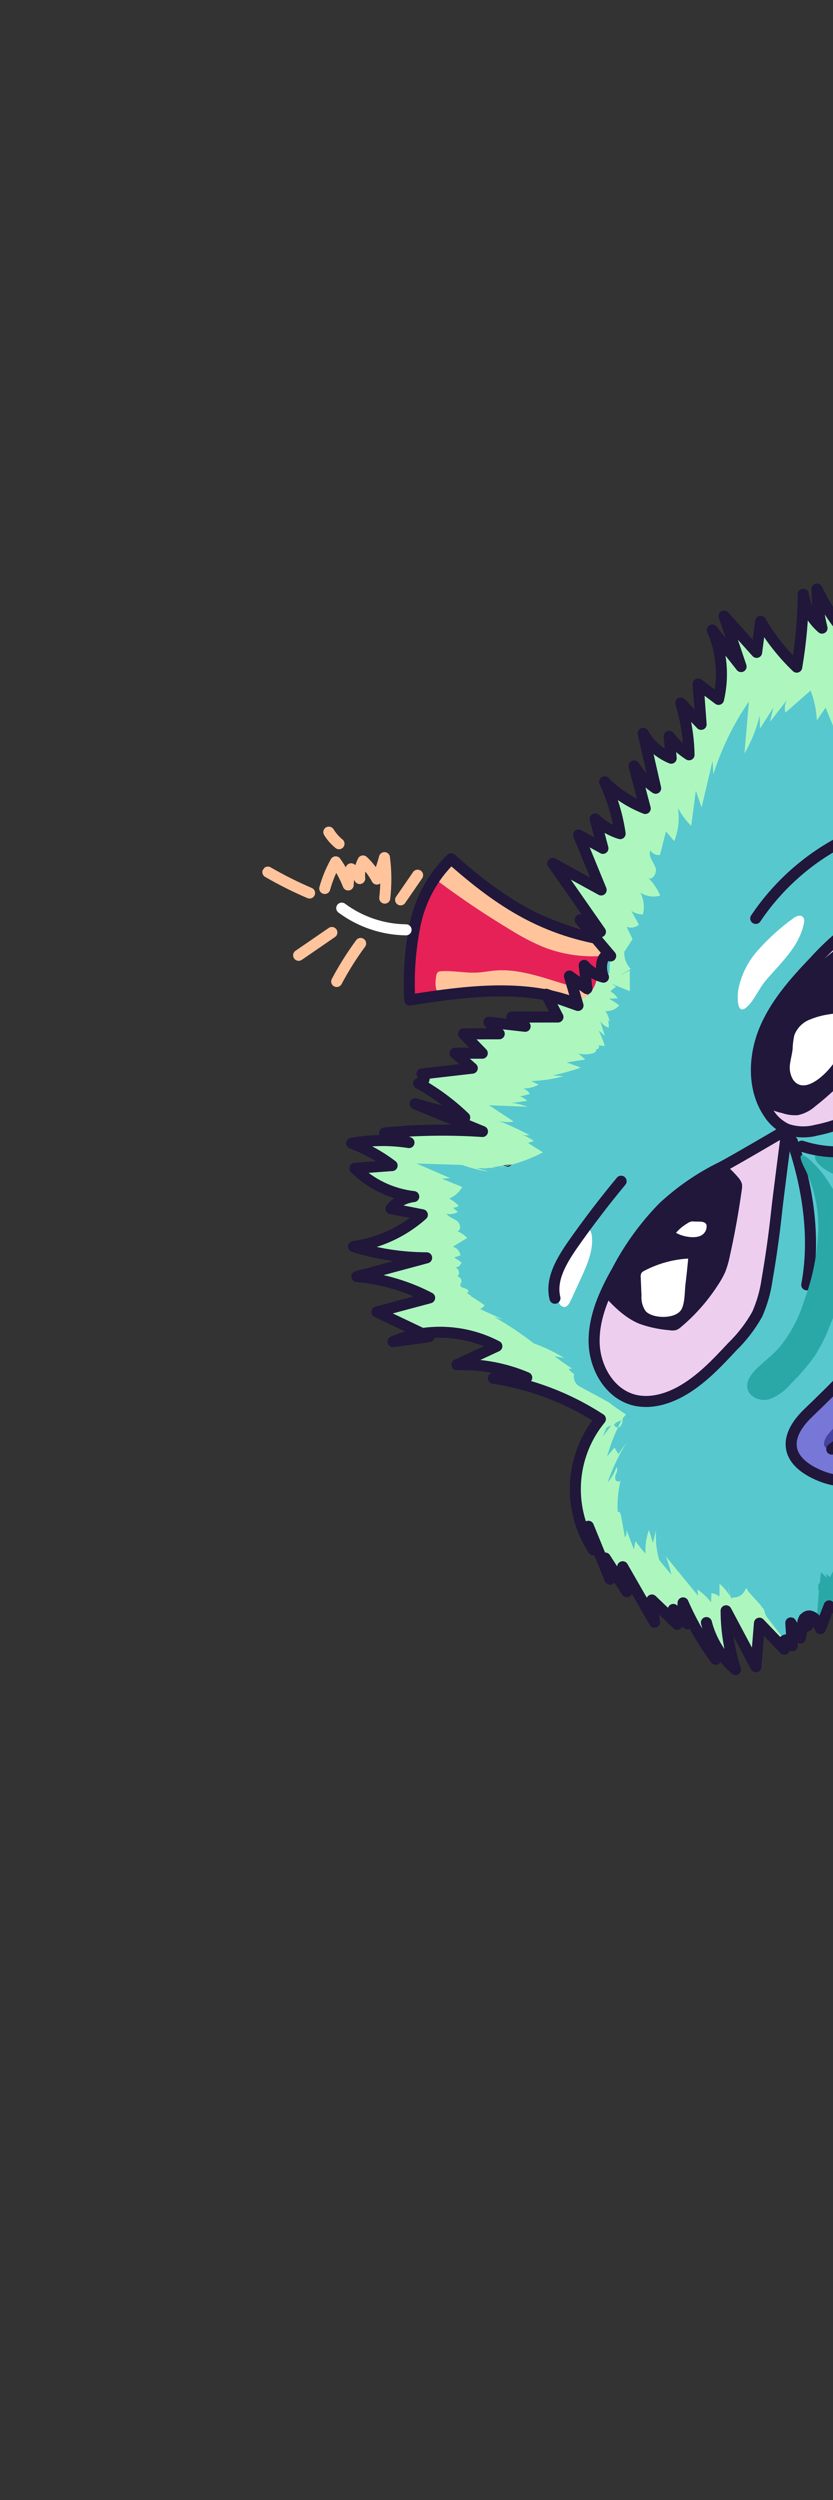 <svg width="151" height="453" viewBox="0 0 151 453" fill="none" xmlns="http://www.w3.org/2000/svg">
<rect x="0" y="0" width="151" height="453" fill="#333333" stroke="none"/>
<g clip-path="url(#clip0_5041_21095)">
<path d="M70.907 242.792L77.435 241.912C77.03 241.725 76.617 241.533 76.209 241.333C74.386 241.589 72.603 242.079 70.907 242.792Z" fill="#7CBC5C"/>
<path d="M145.267 293.99C145.294 294.083 145.345 294.168 145.415 294.234C145.485 294.301 145.572 294.348 145.667 294.37C146.643 294.638 146.315 292.606 145.525 292.976L145.428 293.117L145.267 293.99Z" fill="#7CBC5C"/>
<path d="M390.18 163.227C388.183 163.022 386.172 163.422 384.408 164.375C381.874 165.611 379.622 167.356 377.792 169.499C375.962 171.642 374.593 174.139 373.77 176.835C369.435 175.179 364.945 173.963 360.368 173.207C360.085 173.162 359.789 173.12 359.488 173.086C357.931 171.798 356.265 170.649 354.508 169.651C355.402 170.143 356.446 170.29 357.439 170.063C355.622 169.736 353.797 169.403 351.974 169.084C353.247 168.917 354.453 168.42 355.472 167.642C356.491 166.864 357.288 165.833 357.783 164.651C353.608 165.402 349.349 165.58 345.123 165.181C347.505 165.238 349.886 165.028 352.22 164.553C349.717 163.452 347.201 162.353 344.693 161.26L346.953 161.013C344.994 160.071 343.044 159.112 341.102 158.135L345.085 156.702C343.406 155.526 341.613 154.523 339.733 153.706C339.412 153.565 338.965 153.558 338.781 153.825C336.925 153.065 335.074 152.298 333.21 151.533L338.023 150.025C336.286 148.539 334.297 147.375 332.151 146.589L334.907 146.464C333.192 144.91 331.475 143.344 329.777 141.767C332.353 141.461 334.807 140.504 336.907 138.986L321.123 139.098C323.266 138.813 325.302 137.996 327.045 136.722C326.379 135.483 325.546 134.34 324.571 133.325L323.188 133.124C322.68 133.103 322.192 132.921 321.795 132.603C321.665 132.42 321.574 132.213 321.526 131.994C321.479 131.775 321.477 131.549 321.519 131.33C321.562 131.11 321.649 130.902 321.775 130.717C321.901 130.532 322.064 130.376 322.253 130.256C323.05 129.82 323.957 129.622 324.865 129.684C321.806 129.496 318.767 129.061 315.778 128.383C317.516 126.949 318.996 125.23 320.156 123.298C312.297 124.622 304.255 124.456 296.45 122.809C294.903 122.008 293.19 121.58 291.449 121.559C291.296 121.512 291.14 121.485 290.988 121.438L290.847 121.642C289.353 121.707 287.911 122.199 286.689 123.058C287.619 122.669 287.417 121.128 286.556 120.592C285.629 120.161 284.577 120.086 283.6 120.383C275.479 121.856 267.498 124.008 259.741 126.815C260.851 125.332 262.378 124.213 264.129 123.601L250.879 124.65L253.479 121.57C244.205 122.074 235.336 125.503 228.149 131.364C227.309 131.167 226.464 130.978 225.633 130.787L232.29 125.595C228.544 124.344 224.604 123.784 220.661 123.941L224.112 120.452C220.878 120.428 217.676 121.076 214.708 122.353C211.741 123.631 209.073 125.51 206.873 127.873L209.632 122.83C204.062 127.52 198.859 132.628 194.067 138.109L194.871 135.26L191.116 139.408C191.744 138.614 190.365 137.5 189.453 137.948C188.54 138.395 188.227 139.523 188.006 140.516L188.691 135.13L186.627 137.18C186.831 136.067 186.649 134.918 186.113 133.919C185.47 133.001 183.852 132.754 183.327 133.734L181.52 127.938C181.043 128.861 180.334 129.645 179.463 130.213C178.48 128.458 177.491 126.71 176.515 124.961L175.545 127.765L172.397 120.731L172.183 127.437C171.444 122.469 171.279 117.433 171.692 112.429L168.369 123.845C168.549 122.647 168.293 121.424 167.648 120.396C167.627 120.468 167.588 120.533 167.533 120.585C167.479 120.637 167.412 120.674 167.339 120.692C166.701 120.843 166.154 120.222 165.813 119.64L162.492 114.709L159.902 119.626C158.721 115.174 157.975 110.619 157.674 106.025C156.025 109.1 154.811 112.389 154.067 115.798C151.525 113.032 149.411 109.903 147.793 106.515C147.811 108.902 148.122 111.278 148.717 113.59C146.879 112.018 145.671 109.836 145.316 107.447C145.27 111.877 144.874 116.295 144.13 120.661C141.569 118.214 139.366 115.42 137.585 112.36L136.856 117.994C134.886 115.802 132.921 113.601 130.951 111.408C131.998 114.446 133.029 117.5 134.046 120.571C132.311 118.356 130.579 116.154 128.84 113.947C130.548 117.91 130.942 122.312 129.963 126.508L126.261 123.711L126.806 131.034L123.112 127.166C124.049 130.212 124.553 133.374 124.609 136.558C123.22 135.668 122.005 134.532 121.024 133.205L121.374 137.175C119.222 136.286 117.434 134.694 116.304 132.659L118.564 142.612C116.984 141.556 115.649 140.173 114.651 138.558L116.67 146.284C113.913 145.192 111.409 143.547 109.311 141.451C110.703 144.426 111.652 147.588 112.125 150.836C110.425 150.316 108.873 149.4 107.595 148.164L109.009 153.503L104.594 151.084L108.687 161.039L99.913 156.237L108.553 168.622C107.108 168.379 105.801 167.614 104.881 166.472C106.725 168.646 108.563 170.829 110.407 173.004C108.775 172.306 108.369 175.234 109.106 176.842C107.75 176.506 106.529 175.76 105.609 174.708L106.107 178.918L102.933 176.636L104.489 181.97L98.718 179.935L100.848 184.067L92.479 184.083C93.265 184.626 94.091 185.195 94.902 185.754C92.738 185.524 90.52 185.256 88.331 184.996C88.988 185.727 89.587 186.407 90.204 187.111L83.737 187.13L87.129 190.628C85.492 190.633 83.852 190.632 82.208 190.625C83.241 191.535 84.279 192.436 85.312 193.346L76.212 194.386C77.006 194.783 76.462 196.296 75.602 196.096C78.637 197.789 81.443 199.864 83.95 202.271C80.948 201.45 77.948 200.627 74.95 199.802L87.16 204.821C81.253 204.43 75.324 204.514 69.433 205.074C70.899 205.657 72.374 206.246 73.846 206.821C70.401 206.289 66.894 206.334 63.467 206.956C66.091 207.935 68.556 209.295 70.782 210.995L64.045 211.488C66.922 214.347 70.681 216.153 74.71 216.61C73.1 216.793 71.618 217.572 70.557 218.793C72.464 219.159 74.367 219.531 76.267 219.907C72.772 223.008 68.439 225.012 63.806 225.669C68.088 227.01 72.546 227.696 77.03 227.704L64.394 231.111C69.002 231.507 73.487 232.814 77.589 234.956L68.017 237.523L76.248 241.428C80.878 240.753 85.607 241.552 89.764 243.712L82.533 247.06C86.868 246.914 91.185 247.714 95.183 249.406L89.132 249.528C96.047 250.583 102.661 253.104 108.528 256.921C105.817 260.216 104.233 264.292 104.007 268.556C103.781 272.82 104.925 277.048 107.272 280.623L106.351 276.352L110.256 285.923L109.406 282.106L113.322 288.211L112.572 283.677L118.343 293.724L117.861 289.71L122.464 294.112L121.751 291.409C122.591 292.278 123.444 293.144 124.292 294.019C123.702 292.843 123.436 291.532 123.521 290.222C125.098 293.843 127.082 297.274 129.435 300.449L127.744 293.794C128.597 297.097 130.441 300.062 133.029 302.291C131.908 298.857 131.33 295.271 131.316 291.662L136.715 301.811L137.359 293.908L141.664 298.406C141.589 298.29 141.538 298.16 141.515 298.025C141.492 297.889 141.498 297.75 141.531 297.616C141.564 297.483 141.625 297.358 141.709 297.249C141.792 297.14 141.898 297.049 142.018 296.983C142.149 296.94 142.288 296.925 142.425 296.938C142.562 296.952 142.695 296.993 142.816 297.06C142.936 297.127 143.042 297.218 143.126 297.327C143.209 297.436 143.27 297.562 143.303 297.695L143.047 293.86C143.595 294.748 144.207 295.679 144.781 296.596L145.274 294.064C145.236 293.916 145.231 293.761 145.26 293.611C145.29 293.461 145.352 293.32 145.443 293.197L145.46 293.07C145.46 293.07 145.46 293.07 145.532 293.05C145.638 292.885 145.789 292.754 145.967 292.671C146.145 292.589 146.343 292.559 146.537 292.586C147.562 292.783 148.07 293.898 148.443 294.873L150.013 290.745C150.747 292.189 159.428 287.665 161.568 287.138C161.568 287.138 161.568 287.138 161.666 287.113C160.867 288.118 160.235 289.246 159.793 290.452C157.745 296.113 160.513 302.283 163.226 307.674L163.257 305.947L165.741 311.62C165.94 311.005 165.919 310.34 165.681 309.738L169.065 318.498L169.206 317.334L172.246 323.193L171.682 321.183C172.395 323.642 173.726 325.879 175.547 327.681C175.37 326.253 175.337 324.811 175.451 323.378C177.178 326.109 179.664 328.53 180.063 331.722C180.43 334.708 182.327 337.915 183.394 340.677C185.272 345.585 187.148 350.495 189.022 355.408L186.808 348.3L192.841 355.24L191.518 351.537C194.672 355.992 198.205 360.168 202.076 364.018L200.045 360.568L211.278 368.872C210.741 367.783 210.203 366.694 209.652 365.608C214.035 368.218 218.263 371.08 222.314 374.18L220.119 369.435C221.417 370.275 222.913 370.759 224.455 370.84C223.854 369.187 223.259 367.526 222.65 365.867C223.757 366.606 225.019 367.08 226.338 367.253C225.48 364.693 224.505 362.168 223.423 359.697C225.287 360.176 227.235 360.23 229.12 359.852L228.196 356.042C228.774 356.204 229.385 356.202 229.962 356.038C230.538 355.874 231.058 355.553 231.462 355.111C230.585 353.858 229.703 352.612 228.81 351.348C229.152 351.418 229.505 351.415 229.845 351.341C230.186 351.267 230.507 351.124 230.789 350.919L229.223 348.056C230.702 347.729 232.143 347.253 233.524 346.634L230.848 343.781L233.298 343.596C233.011 343.058 232.536 342.645 231.964 342.432C232.77 342.691 233.631 342.729 234.455 342.541L233.171 340.868L233.694 339.168C235.575 340.766 237.453 342.386 239.347 343.982C240.423 344.897 241.859 345.911 243.385 346.998C243.998 347.422 244.636 347.861 245.265 348.295C248.085 350.333 250.868 352.542 252.079 354.743L250.352 351.607C258.401 357.892 266.482 364.191 274.595 370.506C273.207 368.31 271.82 366.114 270.43 363.904C275.502 367.558 280.581 371.208 285.666 374.854L284.986 373.551L284.314 372.254C286.477 373.746 288.746 375.068 291.031 376.366C292.18 377.008 293.339 377.633 294.5 378.238C295.662 378.843 296.848 379.429 298.035 379.981L296.459 377.216C295.938 376.289 295.427 375.346 294.889 374.443C296.648 375.709 298.504 376.834 300.439 377.808C300.718 377.942 300.994 378.063 301.279 378.19C303.177 379.056 305.262 379.431 307.341 379.28C307.644 379.246 307.938 379.206 308.236 379.145C309.277 378.924 310.281 378.556 311.218 378.053C311.317 377.993 311.413 377.921 311.52 377.867C312.548 378.669 313.623 379.41 314.738 380.086C319.619 373.346 324.231 366.408 328.782 359.439C332.338 353.997 336.996 348.827 339.6 342.796C339.068 341.893 338.62 340.944 338.258 339.961L336.274 342.551C336.259 342.136 336.24 341.776 336.215 341.526C336.156 340.885 336.056 340.248 335.917 339.619C335.845 339.303 335.759 338.989 335.668 338.683C335.249 337.154 334.333 335.805 333.065 334.85C334.218 335.897 335.67 336.559 337.217 336.741C336.582 336.06 335.913 335.413 335.211 334.802C333.116 332.954 330.763 331.42 328.227 330.251C329.502 328.317 331.178 326.68 333.142 325.451C335.105 324.221 337.311 323.426 339.611 323.121C339.171 322.934 338.721 322.728 338.311 322.549C337.421 322.155 336.579 321.794 335.718 321.409C336.495 320.54 337.387 319.78 338.368 319.15C339.999 318.081 341.842 317.378 343.772 317.088L340.16 314.481C340.42 314.105 340.68 313.728 340.94 313.351C341.199 312.975 341.501 312.639 341.808 312.295C342.115 311.951 342.435 311.639 342.768 311.324C343.433 310.7 344.15 310.133 344.911 309.63C345.296 309.375 345.686 309.146 346.092 308.928C346.895 308.493 347.735 308.127 348.6 307.833C347.482 307.176 346.238 306.76 344.95 306.612L346.935 304.323C346.362 304.021 345.862 303.597 345.47 303.081C345.34 302.912 345.222 302.734 345.117 302.548C347.391 301.626 349.845 301.227 352.297 301.381C354.749 301.535 357.137 302.238 359.282 303.438C358.169 302.763 357.048 302.082 355.932 301.394C356.392 301.468 356.849 301.563 357.3 301.666C359.588 302.18 361.795 303.009 363.857 304.128C364.679 304.579 365.478 305.072 366.251 305.605L364.352 302.35C365.676 303.09 367.008 303.835 368.334 304.588C368.807 304.844 369.267 305.103 369.727 305.363C377.073 294.476 385.236 283.434 390.831 271.652C392.536 268.069 394.219 261.253 393.043 256.899C392.918 256.754 392.784 256.615 392.644 256.485C392.272 256.409 391.911 256.288 391.569 256.125C390.654 255.667 389.781 255.181 388.928 254.685C388.613 254.66 388.296 254.663 387.982 254.693L388.45 254.402C386.72 253.359 385.044 252.238 383.342 251.052C382.338 250.366 381.543 249.417 381.043 248.309C378.887 247.412 376.79 246.464 375.401 244.707C373.62 242.459 379.921 240.461 381.511 235.849C382.041 234.34 383.907 236.044 385.788 237.642C386.268 237.054 386.843 236.551 387.489 236.153C387.707 235.819 387.952 235.504 388.221 235.21C388.686 234.535 389.096 233.823 389.491 233.099C389.896 232.131 390.22 231.131 390.461 230.11C391.514 226.598 392.635 223.794 395.889 221.72C397.498 220.699 399.104 220.256 400.489 218.872C401.661 217.498 402.655 215.983 403.449 214.361C405.236 211.147 405.611 208.315 405.619 204.65C405.626 203.871 405.766 203.098 406.034 202.366C405.91 191.226 403.116 180.271 397.886 170.418C396.148 167.181 393.768 163.815 390.18 163.227Z" fill="#57C8CE"/>
<path d="M107.301 183.145C97.373 177.896 85.384 179.456 74.275 181.206C74.014 176.614 74.345 172.01 75.261 167.506C76.196 162.98 78.466 158.84 81.777 155.618C90.929 163.725 99.595 167.723 111.662 169.517" fill="#E62158"/>
<path d="M79.73 158.872C79.567 159.04 79.471 159.263 79.461 159.497C79.532 159.72 79.682 159.911 79.883 160.031C83.981 163.066 88.205 165.891 92.555 168.505C94.381 169.651 96.293 170.655 98.271 171.511C101.718 172.905 105.438 173.489 109.143 173.22L110.931 170.459C102.162 168.428 94.132 164.013 86.511 159.207C85.416 158.522 83.51 156.455 82.18 156.533C81.074 156.604 80.318 158.12 79.73 158.872Z" fill="#FFC49C"/>
<path d="M79.077 176.819C79.082 176.693 79.111 176.569 79.164 176.454C79.217 176.34 79.293 176.237 79.386 176.152C79.568 176.035 79.783 175.976 80 175.985C82.108 175.841 84.272 176.338 86.387 176.234C87.575 176.196 88.675 175.948 89.817 175.856C94.532 175.484 99.236 177.467 103.9 178.785C104.671 178.941 105.4 179.262 106.037 179.726C106.633 180.242 106.943 181.173 106.492 181.742L100.91 180.393C99.314 179.969 97.698 179.627 96.067 179.368C91.743 178.919 87.375 179.211 83.153 180.233C82.187 180.423 80.359 180.783 79.495 179.932C78.763 179.242 78.929 177.689 79.077 176.819Z" fill="#FFC49C"/>
<path d="M107.301 183.145C97.373 177.896 85.384 179.456 74.275 181.206C74.014 176.614 74.345 172.01 75.261 167.506C76.196 162.98 78.466 158.84 81.777 155.618C90.929 163.725 98.81 168.71 110.893 170.514" stroke="#20173B" stroke-width="2" stroke-linecap="round" stroke-linejoin="round"/>
<path d="M73.61 168.486C69.408 168.435 65.327 167.059 61.95 164.554" stroke="white" stroke-width="2" stroke-linecap="round" stroke-linejoin="round"/>
<path d="M69.747 162.742C70.024 160.302 70.006 157.836 69.692 155.399C69.351 156.734 68.892 158.037 68.319 159.291C67.666 158.066 66.816 156.955 65.803 156.004C65.295 156.985 65.088 158.094 65.206 159.193C64.847 158.481 64.311 157.872 63.651 157.425C63.324 158.369 63.143 159.357 63.115 160.356C62.532 158.874 61.772 157.467 60.851 156.166C59.998 157.689 59.333 159.309 58.868 160.992" stroke="#FFC49C" stroke-width="2" stroke-linecap="round" stroke-linejoin="round"/>
<path d="M60.158 168.968L54.136 173.104" stroke="#FFC49C" stroke-width="2" stroke-linecap="round" stroke-linejoin="round"/>
<path d="M65.371 170.954C63.757 173.142 62.307 175.447 61.033 177.849" stroke="#FFC49C" stroke-width="2" stroke-linecap="round" stroke-linejoin="round"/>
<path d="M72.619 163.056L75.703 158.584" stroke="#FFC49C" stroke-width="2" stroke-linecap="round" stroke-linejoin="round"/>
<path d="M61.452 152.887C60.722 152.294 60.099 151.582 59.608 150.781" stroke="#FFC49C" stroke-width="2" stroke-linecap="round" stroke-linejoin="round"/>
<path d="M56.117 161.816C53.521 160.708 50.995 159.441 48.553 158.022" stroke="#FFC49C" stroke-width="2" stroke-linecap="round" stroke-linejoin="round"/>
<path d="M162.995 305.535C163.924 306.882 165.077 308.071 165.944 309.457C166.915 311.205 167.721 313.04 168.351 314.938C170.227 319.705 172.928 324.108 176.33 327.944L176.311 325.43C182.991 332.005 181.957 343.484 187.888 350.724L187.615 349.621C188.987 350.914 190.423 352.148 191.908 353.311C192.199 353.512 192.553 353.756 192.873 353.595C193.193 353.434 192.835 352.792 192.611 353.066L201.043 363.514C200.834 363.648 200.642 363.237 200.858 363.074C201.075 362.911 201.338 363.035 201.565 363.144C205.293 364.882 208.908 366.854 212.388 369.047L211.215 367.381L221.337 373.645L220.054 369.495C220.151 369.663 220.282 369.81 220.438 369.925C220.594 370.04 220.773 370.121 220.962 370.164C221.151 370.206 221.347 370.208 221.537 370.171C221.727 370.133 221.908 370.056 222.066 369.945C218.127 367.221 214.702 363.82 211.952 359.9C212.252 360.937 212.783 361.894 213.505 362.697C211.001 360.804 208.731 358.62 206.743 356.192L208.233 359.721C206.04 357.348 203.98 354.856 202.062 352.257L202.509 356.86L194.394 341.376L195.041 345.133L191.572 340.182L191.351 342.472C190.773 341.135 190.055 339.864 189.208 338.678L188.889 339.813L184.993 333.479L185.136 334.735C183.98 329.106 182.571 323.541 180.908 318.041C180.578 316.922 180.121 315.681 179.069 315.187C179.154 318.411 179.448 321.627 179.951 324.814C178.093 321.201 176.043 317.689 173.812 314.293L174.327 316.373C171.172 310.583 168.798 304.403 167.269 297.993C167.603 297.946 167.392 298.622 167.068 298.503C166.744 298.384 166.686 297.962 166.691 297.618C166.715 296.244 166.881 294.876 167.185 293.536L164.812 296.658C166.43 292.701 168.432 288.913 170.79 285.348C170.79 285.348 167.864 285.483 167.577 285.563C166.512 285.898 165.509 286.402 164.607 287.057C162.968 288.315 161.789 290.077 161.253 292.072C160.499 294.298 160.265 296.668 160.567 299.001C160.869 301.334 161.699 303.569 162.995 305.535Z" fill="#ADF7BF"/>
<path d="M174.185 282.075C171.301 277.689 161.575 288.289 160.435 291.439C158.327 297.256 161.258 303.492 163.861 308.656C163.83 308.079 163.914 307.535 163.897 306.921L166.375 312.602C166.461 311.978 166.444 311.344 166.323 310.725L169.7 319.48L169.841 318.315L172.889 324.181C172.697 323.516 172.565 322.799 172.33 322.163C173.039 324.624 174.368 326.864 176.19 328.669C176.015 327.239 175.98 325.796 176.086 324.359C182.282 333.89 185.565 345.66 189.657 356.39L187.451 349.287L193.484 356.228L192.153 352.519C195.308 356.977 198.845 361.152 202.724 364.998C202.039 363.853 201.359 362.701 200.679 361.549L211.926 369.851C211.375 368.765 210.837 367.676 210.294 366.595C214.677 369.206 218.905 372.068 222.957 375.167L220.754 370.417C222.056 371.254 223.553 371.74 225.098 371.828L223.298 366.846C224.408 367.579 225.669 368.052 226.986 368.232C226.128 365.672 225.156 363.154 224.071 360.676C225.937 361.145 227.882 361.198 229.768 360.832L228.849 357.014C229.63 357.228 231.851 357.139 232.118 356.096C232.25 355.585 229.829 352.85 229.463 352.32C230.319 352.459 230.697 352.013 231.445 351.904L229.919 349.068C231.398 348.735 232.84 348.256 234.225 347.638L231.549 344.786L233.993 344.608C233.636 344.13 233.181 343.733 232.66 343.444C233.47 343.689 234.329 343.724 235.156 343.545C234.08 342.63 233.581 341.452 234.381 340.174C236.767 342.202 239.08 344.353 241.6 346.219" stroke="#20173B" stroke-width="2" stroke-linecap="round" stroke-linejoin="round"/>
<path d="M156.46 166.307C153.156 168.511 150.141 171.118 147.484 174.068C143.883 177.824 140.34 181.817 138.37 186.642C136.401 191.466 136.255 197.316 139.201 201.629C139.996 202.885 141.139 203.883 142.491 204.5C144.202 205.078 146.044 205.14 147.788 204.681C154.413 203.392 160.309 199.539 165.069 194.776C169.829 190.013 173.577 184.343 177.216 178.679C179.062 175.784 180.938 172.795 181.605 169.422C182.589 164.428 181.351 159.186 182.052 154.147C178.333 156.852 174.265 159.047 169.959 160.672C165.348 162.342 160.629 163.73 156.46 166.307Z" fill="#EECEEF"/>
<path d="M157.812 208.04C159.866 207.34 161.777 206.278 163.457 204.906C171.038 199.183 176.539 191.156 181.184 182.874C182.063 181.01 183.306 179.34 184.839 177.963C185.838 177.198 187.017 176.7 188.263 176.516C188.565 176.457 188.878 176.481 189.168 176.584C189.842 176.886 189.884 177.819 189.78 178.558C189.243 181.474 188.356 184.314 187.138 187.016C186.229 189.565 185.023 191.997 183.545 194.263C182.057 196.221 180.368 198.016 178.503 199.62C174.052 203.716 169.564 207.833 164.442 211.051C161.459 212.918 158.006 214.508 154.531 213.975C152.898 213.716 146.129 211.109 148.095 208.713C149.036 207.568 151.109 208.384 152.326 208.471C154.166 208.663 156.026 208.517 157.812 208.04Z" fill="#2AA8A8"/>
<path d="M138.914 231.684C138.615 233.855 138.011 235.972 137.12 237.972C135.917 240.143 134.401 242.124 132.622 243.854C129.775 246.904 126.875 249.998 123.225 252.007C120.608 253.444 117.497 254.285 114.625 253.485C110.225 252.256 107.574 247.464 107.583 242.839C107.593 238.214 109.54 233.977 111.78 230.023C113.983 225.817 116.787 221.956 120.105 218.56C123.268 215.62 126.849 213.163 130.731 211.266C132.794 210.212 142.542 204.478 142.542 204.478C142.542 204.478 140.861 217.316 140.624 219.746C140.185 223.75 139.615 227.729 138.914 231.684Z" fill="#EECEEF"/>
<path d="M118.214 220.359C115.035 224.731 111.368 229.391 109.001 234.254C111.008 236.495 113.131 238.735 115.909 239.875C117.658 240.497 119.482 240.887 121.332 241.034C121.757 241.117 122.196 241.103 122.614 240.992C122.901 240.875 123.165 240.708 123.395 240.5C125.978 238.341 128.223 235.807 130.054 232.983C130.601 232.195 131.073 231.358 131.465 230.483C131.828 229.544 132.108 228.575 132.302 227.587C133.186 223.612 133.909 219.602 134.469 215.559C134.532 215.225 134.54 214.882 134.494 214.545C134.368 214.104 134.138 213.699 133.823 213.365C133.034 212.429 132.154 211.573 131.196 210.811C125.847 213.062 121.736 215.471 118.214 220.359Z" fill="#20173B"/>
<path d="M145.353 177.275C139.64 182.597 137.68 190.252 137.458 197.81C137.443 198.372 137.345 198.929 137.167 199.462C137.167 199.462 137.237 199.511 137.269 199.532C137.799 199.973 138.368 200.365 138.968 200.704C139.86 201.143 140.802 201.474 141.772 201.689C142.687 202.004 143.656 202.134 144.621 202.068C145.815 201.815 146.918 201.25 147.818 200.429C153.675 195.843 158.392 189.997 163.059 184.208C163.545 183.655 163.964 183.047 164.309 182.396C164.568 181.777 164.757 181.13 164.872 180.469C165.214 179.284 165.325 178.043 165.198 176.815C164.749 175.11 163.845 173.558 162.583 172.325C161.108 170.514 159.49 168.825 157.743 167.274C153.424 170.366 149.287 173.706 145.353 177.275Z" fill="#20173B"/>
<path d="M156.598 166.46C153.306 168.654 150.3 171.247 147.65 174.182C144.049 177.938 140.478 181.971 138.541 186.748C136.604 191.525 136.42 197.43 139.366 201.743C140.161 202.999 141.304 203.997 142.656 204.614C144.368 205.192 146.209 205.254 147.953 204.795C154.578 203.506 160.474 199.653 165.234 194.89C169.994 190.127 173.742 184.457 177.382 178.793C179.227 175.898 181.104 172.909 181.77 169.536C182.754 164.541 181.516 159.3 182.218 154.261C178.5 156.97 174.432 159.165 170.124 160.786C165.493 162.535 160.78 163.915 156.598 166.46Z" stroke="#20173B" stroke-width="2" stroke-linecap="round" stroke-linejoin="round"/>
<path d="M139.052 231.838C138.752 234.009 138.15 236.127 137.266 238.131C136.056 240.297 134.538 242.277 132.76 244.007C129.913 247.057 127.013 250.151 123.363 252.16C120.747 253.597 117.635 254.438 114.763 253.638C110.363 252.409 107.713 247.617 107.695 243.032C107.677 238.446 109.651 234.169 111.891 230.215C114.094 226.01 116.898 222.148 120.216 218.752C123.379 215.813 126.96 213.355 130.842 211.459C132.905 210.404 142.653 204.67 142.653 204.67C142.653 204.67 140.977 217.501 140.735 219.939C140.303 223.909 139.742 227.875 139.052 231.838Z" stroke="#20173B" stroke-width="2" stroke-linecap="round" stroke-linejoin="round"/>
<path d="M77.73 242.242C77.338 242.053 76.933 241.866 76.533 241.672C74.7 241.925 72.908 242.413 71.201 243.123L77.73 242.242Z" fill="#B7B2D9"/>
<path d="M145.345 207.685C148.197 208.619 151.217 208.925 154.196 208.581C157.175 208.237 160.042 207.252 162.6 205.693C167.135 202.905 170.418 198.651 173.66 194.438" stroke="#20173B" stroke-width="2" stroke-linecap="round" stroke-linejoin="round"/>
<path d="M143.615 206.793C146.798 216.097 147.703 225.103 146.24 232.812" stroke="#20173B" stroke-width="2" stroke-linecap="round" stroke-linejoin="round"/>
<path d="M117.044 237.59C116.469 236.759 116.201 235.756 116.285 234.751L116.146 231.436C116.112 231.182 116.153 230.925 116.262 230.694C116.397 230.499 116.586 230.348 116.806 230.259C119.265 228.967 121.973 228.214 124.75 228.051C124.613 229.585 124.45 231.117 124.262 232.646C124.096 234.014 124.178 235.865 123.601 237.122C122.725 239.065 118.35 239.012 117.044 237.59Z" fill="white"/>
<path d="M124.537 221.71C124.756 221.549 125 221.428 125.26 221.352C125.477 221.314 125.699 221.311 125.917 221.342C126.661 221.392 127.747 221.18 128.065 221.932C128.123 222.284 128.077 222.645 127.935 222.972C127.792 223.298 127.557 223.576 127.259 223.773C126.088 224.562 123.65 224.073 122.548 223.383C123.116 222.721 123.788 222.156 124.537 221.71Z" fill="white"/>
<path d="M150.5 183.766C149.168 183.937 147.866 184.289 146.631 184.814C146.021 185.076 145.472 185.46 145.016 185.941C144.56 186.423 144.207 186.993 143.979 187.616C143.8 188.446 143.699 189.291 143.677 190.14C143.58 190.988 143.349 191.812 143.23 192.657C143.039 193.667 143.221 194.713 143.741 195.603C145.88 198.745 150.283 194.129 151.399 192.225C151.995 191.151 152.385 189.975 152.549 188.757C152.902 187.204 152.643 185.574 151.823 184.204C151.7 184.011 151.527 183.855 151.322 183.754C151.052 183.681 150.767 183.685 150.5 183.766Z" fill="white"/>
<path d="M104.23 225.197C102.78 227.519 101.772 230.088 101.254 232.777C100.975 233.846 101.003 234.972 101.334 236.028C101.394 236.253 101.525 236.453 101.708 236.597C101.89 236.742 102.115 236.824 102.347 236.831C102.883 236.761 103.242 236.14 103.486 235.601L105.277 231.708C106.426 229.201 107.62 226.493 107.282 223.887C107.182 223.157 106.765 222.314 106.05 222.458C105.795 222.567 105.567 222.729 105.38 222.934C105.193 223.138 105.052 223.38 104.965 223.643L103.494 226.635" fill="white"/>
<path d="M137.114 172.507C139.064 170.261 141.262 168.242 143.667 166.491C144.213 166.069 145.035 165.652 145.531 166.144C145.844 166.465 145.808 166.972 145.706 167.423C144.819 171.604 141.436 174.573 138.781 177.698C137.582 179.116 136.716 181.298 135.353 182.5C133.483 184.15 133.646 180.396 133.84 179.291C134.333 176.786 135.461 174.451 137.114 172.507Z" fill="white"/>
<path d="M148.339 222.346C148.242 226.93 147.365 231.462 145.747 235.749C144.811 238.839 143.274 241.713 141.224 244.207C140.045 245.513 138.647 246.597 137.366 247.798C136.236 248.848 135.118 250.3 135.536 251.781C135.954 253.261 137.946 253.976 139.478 253.539C140.98 252.968 142.306 252.014 143.324 250.773C144.956 249.191 146.437 247.461 147.749 245.605C148.85 243.861 149.77 242.008 150.494 240.076C151.564 237.403 152.514 234.689 153.345 231.936C154.182 229.04 154.932 226.084 154.45 223.181C153.969 220.059 152.189 217.303 150.461 214.641C149.451 212.939 148.187 211.399 146.714 210.076C144.585 208.365 144.95 209.89 145.751 211.473C147.475 214.839 148.363 218.569 148.339 222.346Z" fill="#2AA8A8"/>
<path d="M136.996 166.417C140.685 160.92 145.607 156.362 151.373 153.103C157.139 149.845 163.59 147.977 170.212 147.648" stroke="#20173B" stroke-width="2" stroke-linecap="round" stroke-linejoin="round"/>
<path d="M112.59 214.037C109.511 217.748 106.584 221.583 103.807 225.542C101.81 228.437 99.748 231.831 100.599 235.243" stroke="#20173B" stroke-width="2" stroke-linecap="round" stroke-linejoin="round"/>
<path d="M91.982 210.404L89.501 209.388" stroke="#20173B" stroke-width="2" stroke-linecap="round" stroke-linejoin="round"/>
<path d="M104.859 186.567L102.123 184.24" stroke="#20173B" stroke-width="2" stroke-linecap="round" stroke-linejoin="round"/>
<path d="M178.859 341.833C185.853 334.419 194.225 328.437 203.511 324.219C211.134 329.998 272.495 250.581 294.861 237.225C295.911 236.595 286.658 233.767 286.782 232.544C287.146 229.055 282.921 227.218 280.164 225.039C275.917 221.669 274.486 215.715 275.026 210.322C275.565 204.928 277.731 199.869 279.487 194.747C283.822 182.084 285.685 168.712 289.052 155.751C292.419 142.791 297.574 129.813 307.153 120.454C280.858 118.319 254.407 121.082 229.148 128.603C226.307 149.637 229.244 171.264 225.222 192.109C221.59 210.941 212.403 228.282 201.421 244.002C190.439 259.722 174.454 271.469 162.507 286.466C159.667 290.029 159.524 297.271 159.777 302.088C159.97 305.579 162.282 309.431 163.527 312.641C165.541 317.837 167.854 322.912 170.457 327.841C171.072 329.087 178.991 341.692 178.859 341.833Z" fill="#D678D6"/>
<path d="M170.026 275.246C168.677 276.003 167.613 277.18 166.995 278.597C167.724 280.501 170.093 281.359 172.106 281.034C174.101 280.553 175.951 279.602 177.501 278.26C201.052 260.628 219.421 237.059 236.315 212.971C239.021 209.048 241.727 205.126 243.505 200.679C245.283 196.233 245.888 191.232 244.392 186.703C243.636 184.433 242.377 182.303 242.112 179.909C241.491 173.622 247.965 169.184 250.76 163.517C251.026 163.06 251.164 162.539 251.161 162.01C251.108 161.245 250.527 160.623 250.211 159.92C249.077 157.424 251.282 154.765 253.293 152.91C250.343 152.644 247.56 151.412 245.377 149.407C243.848 148.005 242.66 146.26 241.201 144.79C238.599 142.184 235.219 140.536 231.897 138.94C230.248 138.15 228.356 137.342 226.656 138.022C225.135 138.628 224.301 140.241 223.691 141.766C221.773 146.556 220.758 151.662 220.698 156.825C220.639 161.658 221.427 166.474 221.324 171.301C221.145 175.098 220.685 178.875 219.95 182.602C218.687 189.987 217.395 197.397 215.075 204.515C205.922 232.68 182.14 253.256 166.542 278.412" fill="#57C8CE"/>
<path d="M226.003 131.042L232.588 125.904C228.84 124.656 224.897 124.098 220.953 124.259L224.41 120.762C221.27 120.744 218.161 121.357 215.267 122.566C212.374 123.774 209.754 125.552 207.566 127.795L207.271 127.986L209.935 123.131C204.364 127.821 199.161 132.928 194.37 138.41L195.179 135.553L191.419 139.709C192.053 138.908 190.676 137.807 189.755 138.249C189.189 138.589 188.778 139.137 188.61 139.775L188.476 139.683L189.005 135.416L186.941 137.466C187.145 136.365 186.968 135.227 186.439 134.237C185.796 133.319 184.179 133.072 183.653 134.052L181.852 128.248C181.373 129.173 180.662 129.96 179.79 130.531C178.806 128.775 177.817 127.028 176.842 125.278L175.871 128.082L172.729 121.041L172.51 127.755C171.777 122.786 171.612 117.751 172.018 112.747L168.701 124.155C168.877 122.957 168.622 121.735 167.98 120.706C167.959 120.778 167.919 120.843 167.865 120.895C167.811 120.947 167.744 120.984 167.671 121.002C167.028 121.161 166.486 120.532 166.118 119.989L162.797 115.058L160.207 119.975C159.028 115.52 158.284 110.962 157.984 106.366C156.338 109.442 155.124 112.731 154.377 116.14C151.836 113.373 149.721 110.245 148.103 106.856C148.119 109.245 148.428 111.624 149.022 113.939C147.191 112.362 145.984 110.182 145.621 107.796C145.579 111.539 145.286 115.275 144.745 118.978C144.16 119.153 143.598 119.345 143.028 119.565C141.061 117.481 139.338 115.177 137.895 112.702L137.161 118.343C135.196 116.143 133.226 113.95 131.261 111.75L134.356 120.912C132.616 118.705 130.884 116.503 129.15 114.288C130.854 118.255 131.245 122.659 130.268 126.857L126.566 124.06L127.111 131.383C125.877 130.092 124.651 128.806 123.422 127.507C124.287 130.339 124.778 133.27 124.884 136.227L124.581 136.666C123.336 135.821 122.242 134.773 121.345 133.565L121.7 137.527C119.547 136.642 117.757 135.052 116.625 133.019L118.885 142.972C117.311 141.909 115.977 140.528 114.971 138.918L116.996 146.636C114.236 145.551 111.729 143.908 109.632 141.811C111.024 144.786 111.972 147.949 112.446 151.197C110.748 150.672 109.196 149.756 107.916 148.523L109.329 153.863C107.863 153.06 106.394 152.244 104.92 151.436L109.008 161.399C106.083 159.798 103.164 158.19 100.239 156.589L108.879 168.974C107.43 168.74 106.121 167.973 105.207 166.824C106.387 168.228 107.585 169.622 108.759 171.033C109.407 171.423 110.056 171.812 110.71 172.194C110.611 173.55 110.54 174.914 110.476 176.27C109.88 177.133 109.035 178.089 108.122 177.645C107.853 178.804 107.199 179.838 106.267 180.578C105.336 181.318 104.18 181.721 102.988 181.722C102.596 181.683 102.199 181.72 101.821 181.832C101.388 181.534 100.981 181.183 100.575 180.845C100.074 180.662 99.568 180.486 99.062 180.311L101.198 184.435L92.828 184.451L95.141 186.047L94.852 186.079L88.683 185.378C89.09 185.832 89.499 186.3 89.905 186.754C89.724 186.814 89.546 186.853 89.357 186.908L87.543 187.486L84.062 187.482C84.334 187.762 84.605 188.042 84.882 188.314L84.48 188.442C85.125 189.072 85.775 189.694 86.426 190.317L83.816 190.97L82.573 190.97L85.003 193.086C85.089 193.246 85.165 193.411 85.232 193.58C83.945 193.653 82.67 193.851 81.422 194.171L76.578 194.731C77.001 194.942 77.041 195.456 76.858 195.874C76.804 196.057 76.686 196.215 76.523 196.316C76.361 196.418 76.167 196.457 75.978 196.425C78.485 197.833 80.837 199.501 82.994 201.403L81.09 201.386C81.326 201.549 81.561 201.712 81.797 201.874L75.371 200.116C78.383 201.36 81.384 202.592 84.373 203.813C84.963 204.22 85.561 204.632 86.159 205.044C81.275 204.705 76.373 204.734 71.495 205.13L71.684 205.26C71.074 205.303 70.464 205.345 69.849 205.396C70.597 205.692 71.353 205.993 72.114 206.286C71.127 206.343 70.149 206.507 69.198 206.776C67.415 206.795 65.638 206.963 63.883 207.278C65.517 207.889 67.09 208.652 68.581 209.557L70.304 211.267L69.43 211.44C67.778 211.562 66.121 211.693 64.461 211.81C67.284 214.603 70.949 216.39 74.886 216.893C74.918 216.909 74.947 216.929 74.972 216.953C73.428 217.168 72.013 217.93 70.984 219.1L76.689 220.221C73.194 223.322 68.861 225.326 64.228 225.983C68.516 227.317 72.978 228.002 77.465 228.016L64.822 231.417C69.427 231.82 73.91 233.129 78.011 235.27L68.444 237.829L76.698 241.751C81.328 241.074 86.057 241.876 90.21 244.043L82.978 247.391C87.314 247.24 91.632 248.04 95.628 249.737L89.582 249.85C96.498 250.906 103.111 253.427 108.979 257.243C106.272 260.541 104.69 264.618 104.463 268.882C104.236 273.146 105.376 277.374 107.717 280.953L106.926 277.27C107.009 277.385 107.092 277.5 107.181 277.607L110.707 286.246L109.857 282.429L113.773 288.534L113.345 285.923C113.783 286.289 114.242 286.629 114.72 286.941C116.071 289.309 117.435 291.673 118.794 294.046L118.317 290.024C119.845 291.495 121.386 292.963 122.914 294.434L122.293 291.968C122.419 292.055 122.553 292.147 122.679 292.234C123.357 292.934 124.075 293.66 124.764 294.378C124.597 294.031 124.457 293.671 124.345 293.302C124.809 293.622 125.301 293.903 125.776 294.208C126.992 296.508 128.375 298.715 129.914 300.814L128.717 296.086C128.783 296.126 128.846 296.169 128.906 296.217C129.902 298.7 131.478 300.911 133.503 302.664C132.893 300.776 132.445 298.841 132.165 296.878C132.465 296.611 132.619 296.219 132.946 295.981C133.158 295.787 133.425 295.664 133.711 295.629L137.194 302.176L137.839 294.274C139.274 295.773 140.707 297.275 142.138 298.779C142.013 298.573 141.964 298.33 142.001 298.093C142.037 297.855 142.156 297.638 142.337 297.48L142.28 297.244C141.216 295.874 140.185 294.491 139.111 293.136C138.791 292.734 138.594 292.248 138.543 291.737C138.291 291.413 138.039 291.089 137.792 290.756C137.135 290.025 136.478 289.295 135.816 288.571C135.603 288.345 135.441 288.075 135.34 287.78L135.151 287.904C134.992 288.388 134.675 288.805 134.251 289.087C133.826 289.37 133.319 289.502 132.81 289.462L132.626 289.729C132.166 288.744 131.971 287.656 132.063 286.573C131.963 287.51 132.075 288.458 132.391 289.346C131.88 288.448 131.216 287.645 130.428 286.974L130.424 289.286C129.996 288.965 129.495 288.754 128.966 288.674L128.904 290.345C128.201 289.439 127.36 288.647 126.412 288.001L126.569 289.186L120.675 281.994C121.116 283.072 121.458 284.188 121.696 285.327C120.936 284.444 120.202 283.555 119.492 282.649C118.977 280.892 118.791 279.057 118.943 277.234L118.35 279.592C118.11 278.813 117.883 278.031 117.642 277.252C117.137 278.612 116.926 280.065 117.024 281.514C116.346 280.814 115.738 280.05 115.209 279.232L114.908 280.761L113.551 277.174C113.635 277.669 113.539 278.178 113.282 278.609L112.584 274.654C112.53 274.362 112.43 274.003 112.129 273.935C112.1 273.928 112.07 273.928 112.042 273.934C112.013 273.94 111.987 273.953 111.964 273.972C111.871 271.999 112.06 270.025 112.526 268.107C112.536 268.531 111.823 268.572 111.611 268.206C111.538 268.009 111.508 267.799 111.524 267.59C111.54 267.381 111.601 267.178 111.703 266.995C111.802 266.81 111.859 266.606 111.871 266.397C111.883 266.187 111.85 265.977 111.773 265.782C111.421 266.829 110.862 267.794 110.129 268.619C111.035 266.03 112.221 263.548 113.667 261.218L112.103 263.486C111.865 263.09 111.628 262.694 111.384 262.306L110.058 263.893C110.552 262.086 111.215 260.33 112.039 258.648C111.67 258.66 111.303 258.418 111.35 258.08C111.682 257.736 112.116 257.508 112.589 257.429L112.838 257.069C112.555 257.58 112.274 258.104 112.015 258.632C112.157 258.631 112.296 258.584 112.409 258.498C112.582 258.3 112.711 258.069 112.79 257.819C112.869 257.568 112.895 257.304 112.867 257.043L113.463 256.296C112.779 255.824 112.06 255.386 111.426 254.891C111.426 254.891 111.379 254.858 111.355 254.842C111.174 254.717 111.001 254.598 110.828 254.478C110.756 254.412 110.688 254.342 110.625 254.268C108.831 253.217 106.956 252.282 105.135 251.27C104.725 251.062 104.396 250.723 104.203 250.306C104.01 249.889 103.964 249.419 104.072 248.973C103.97 248.903 103.86 248.827 103.758 248.756C103.486 248.57 103.257 248.329 103.085 248.049L103.687 248.001C102.625 247.268 101.562 246.536 100.52 245.759L102.263 246.058C100.52 244.992 98.673 244.106 96.75 243.414C94.508 241.661 92.138 240.079 89.658 238.683C90.148 238.813 90.634 238.951 91.14 239.092C89.767 238.458 88.401 237.828 87.031 237.207C87.359 237.05 87.641 236.809 87.849 236.509C87.015 235.934 86.189 235.364 85.319 234.857C85.334 234.829 85.352 234.803 85.374 234.779C85.13 234.611 84.886 234.443 84.604 234.329C84.655 234.318 84.704 234.297 84.746 234.266C84.788 234.235 84.824 234.195 84.85 234.15C84.876 234.104 84.891 234.054 84.896 234.002C84.901 233.95 84.895 233.897 84.878 233.847C84.734 233.551 84.359 233.489 84.038 233.383C83.844 233.339 83.665 233.243 83.52 233.107C83.477 232.983 83.445 232.856 83.422 232.727C83.527 232.612 83.599 232.47 83.63 232.318C83.661 232.165 83.649 232.006 83.596 231.859C83.544 231.712 83.452 231.582 83.332 231.483C83.211 231.384 83.065 231.32 82.911 231.297C83.031 231.184 83.12 231.041 83.169 230.883C83.217 230.725 83.224 230.557 83.188 230.396C83.151 230.234 83.074 230.085 82.963 229.962C82.851 229.839 82.71 229.747 82.553 229.696C82.807 229.659 83.046 229.552 83.242 229.387C83.438 229.221 83.584 229.004 83.663 228.759L82.341 227.848L83.472 227.47C83.409 227.107 83.248 226.768 83.007 226.49C82.766 226.211 82.453 226.003 82.102 225.888L84.697 224.332C84.192 223.793 83.578 223.369 82.895 223.089C83.655 222.93 83.477 221.707 82.848 221.239C82.219 220.771 81.356 220.592 80.936 219.92C81.284 220.007 81.646 220.023 82 219.967C82.354 219.911 82.693 219.783 82.996 219.593L82.086 218.826C82.467 218.856 82.845 218.74 83.145 218.503C82.652 217.965 82.067 217.518 81.418 217.185C82.421 216.765 83.256 216.027 83.796 215.085C82.555 214.577 81.31 214.077 80.064 213.577L81.589 213.47C79.56 212.592 77.536 211.705 75.507 210.827L83.811 211.09C85.39 211.674 87.028 212.082 88.696 212.306C87.944 212.1 87.198 211.886 86.451 211.672L88.086 211.642C87.846 211.683 87.609 211.745 87.379 211.826L88.531 211.636L89.898 211.607C89.611 211.561 89.321 211.542 89.03 211.552L92.731 210.933L90.343 211.601C93.158 211.071 95.879 210.131 98.42 208.812L95.709 207.105C96.057 206.986 96.406 206.868 96.752 206.736C96.089 206.265 95.369 205.877 94.61 205.583C95.054 205.718 95.522 205.753 95.981 205.683C94.138 204.706 92.243 203.828 90.306 203.054C91.219 203.333 92.185 203.392 93.124 203.227L88.63 200.266L95.579 200.543C94.676 200.178 93.724 199.947 92.755 199.857L95.56 199.477C95.2 199.114 94.759 198.842 94.274 198.682L96.055 198.22C95.768 197.765 95.339 197.417 94.835 197.228C95.812 197.244 96.775 197.007 97.632 196.541C97.179 196.321 96.758 196.123 96.28 195.875C98.26 195.838 100.227 195.544 102.13 195.001C101.498 194.958 100.857 194.91 100.236 194.852C101.947 194.495 103.632 194.025 105.281 193.446C104.419 193.129 103.566 192.819 102.707 192.515L106.081 191.983L104.839 190.872C105.688 191.104 106.585 191.097 107.429 190.852C107.574 190.828 107.71 190.768 107.825 190.677C107.94 190.587 108.031 190.469 108.088 190.334C108.1 190.259 108.083 190.181 108.041 190.117C108.16 190.131 108.279 190.113 108.389 190.067C108.645 189.931 108.676 189.466 108.404 189.406L109.623 189.54C109.352 188.566 108.98 187.622 108.512 186.725C108.896 187.059 109.278 187.381 109.655 187.71L108.788 185.028C109.167 185.58 109.711 186 110.341 186.227C110.391 185.741 110.333 185.251 110.172 184.79C110.258 184.926 110.368 185.045 110.497 185.142C110.39 184.45 110.132 183.79 109.742 183.208C110.214 183.24 110.687 183.162 111.123 182.982C111.56 182.801 111.949 182.522 112.26 182.166C111.654 181.748 111.048 181.331 110.405 180.968L111.976 180.894C111.64 180.384 111.19 179.959 110.662 179.652C110.948 179.292 111.316 179.006 111.736 178.818C111.48 178.693 111.244 178.53 111.036 178.335L114.18 179.601L114.156 175.833L112.642 176.63L112.696 176.551L114.344 175.592C113.943 175.18 113.631 174.69 113.429 174.152C113.226 173.614 113.138 173.04 113.169 172.466L114.664 170.163L113.579 167.933C113.954 168.08 114.363 168.121 114.759 168.051C115.156 167.981 115.525 167.803 115.826 167.537C115.364 166.709 114.902 165.881 114.434 165.061C115.065 165.461 115.792 165.686 116.538 165.713C116.875 164.374 116.708 162.957 116.069 161.731C116.596 162.077 117.191 162.306 117.814 162.402C118.437 162.498 119.073 162.459 119.679 162.287C119.157 161.038 118.381 159.911 117.399 158.978C118.15 159.774 119.231 158.157 118.811 157.15C118.391 156.143 117.461 155.119 117.878 154.11C118.07 154.391 118.334 154.616 118.642 154.761C118.95 154.906 119.291 154.967 119.63 154.936L120.723 150.642C121.223 151.23 121.725 151.831 122.22 152.427C122.97 150.513 123.203 148.433 122.895 146.398C123.522 147.6 124.331 148.697 125.295 149.651L126.135 143.283L127.177 146.318L129.164 137.882L129.309 140.297C130.797 135.605 132.972 131.159 135.762 127.104L134.952 136.525C136.197 134.383 137.127 132.072 137.711 129.664L137.762 132.014L140.19 128.225L139.581 130.791L142.685 126.796C142.48 127.144 142.346 127.53 142.293 127.931C142.24 128.332 142.268 128.74 142.375 129.13L146.939 125.122C147.606 126.854 147.988 128.682 148.071 130.534L149.667 128.22L151.362 132.411C152.295 131.542 152.903 130.381 153.086 129.12L153.475 131.703L156.113 126.785L155.856 130.659C156.571 128.645 157.632 126.772 158.99 125.122C159.366 126.98 160.131 128.739 161.235 130.283L160.872 127.173C161 127.515 161.201 127.825 161.462 128.081C161.723 128.337 162.037 128.533 162.382 128.654L162.425 127.109C163.469 128.469 164.52 129.835 165.579 131.206C165.535 130.624 165.614 130.04 165.809 129.491C166.004 128.942 166.311 128.44 166.711 128.016C166.471 130.994 166.672 133.992 167.307 136.914L169.7 133.713L169.415 138.773L172.633 136.952L172.606 138.589L178.429 139.387L177.193 141.903C178.336 141.459 179.402 140.839 180.353 140.065L178.833 142.791C178.894 142.75 178.964 142.721 179.037 142.707C179.109 142.693 179.184 142.694 179.257 142.71C179.33 142.725 179.399 142.755 179.46 142.798C179.52 142.841 179.572 142.895 179.612 142.958C179.668 143.164 179.669 143.381 179.614 143.588C179.56 143.794 179.452 143.982 179.301 144.133L182.889 141.641C182.582 141.861 182.328 142.146 182.144 142.476C181.961 142.806 181.853 143.172 181.828 143.549C182.628 142.771 183.652 142.263 184.757 142.096C184.703 142.959 184.424 143.792 183.949 144.514C184.179 145.161 184.602 145.723 185.159 146.125C185.408 146.274 185.7 146.336 185.987 146.298C186.274 146.261 186.54 146.127 186.741 145.919C186.702 146.378 187.763 146.844 187.82 146.189L188.831 150.058C190.632 147.783 192.561 145.611 194.607 143.553L191.183 149.006C193.83 145.59 196.662 142.322 199.666 139.215L196.174 144.159C201.582 137.311 207.779 131.124 214.636 125.725C214.654 125.732 214.67 125.743 214.683 125.758C212.807 127.629 211.115 129.676 209.63 131.871L211.71 130.538L209.843 133.245C213.074 131.081 216.811 129.79 220.694 129.498L217.683 132.551L221.979 131.775L219.308 135.177L221.963 134.693L219.64 136.564C220.94 136.001 222.336 135.691 223.753 135.649C222.148 136.494 220.671 137.56 219.363 138.816L224.624 138.241L222.481 140.827C225.115 140.104 227.919 140.291 230.437 141.36L228.835 142.084L235.798 142.256C235.846 142.383 235.884 142.513 235.912 142.646L235.611 142.729L239.31 143.509L236.231 145.785L238.867 147.012C238.491 147.134 238.145 147.333 237.85 147.596C237.554 147.858 237.317 148.18 237.153 148.539C240.251 150.363 243.927 150.94 247.43 150.151C247.409 149.485 247.321 148.823 247.167 148.175C248.337 147.825 249.524 147.485 250.718 147.151C250.024 145.851 248.143 145.514 246.698 144.9C245.253 144.285 244.048 141.589 245.684 141.085C243.745 139.587 241.497 138.537 239.105 138.012C236.712 137.487 234.234 137.5 231.849 138.05C234.437 136.426 237.386 135.462 240.437 135.244C235.797 133.548 231.038 132.2 226.199 131.212C226.148 131.14 226.081 131.081 226.003 131.042ZM109.902 258.749C110.157 258.541 110.457 258.395 110.777 258.322L109.271 260.304L109.902 258.749ZM195.573 141.278C195.248 141.84 194.754 142.285 194.161 142.55C194.045 142.579 193.925 142.593 193.805 142.594L196.33 139.994L197.273 138.896L195.573 141.278Z" fill="#ADF7BF"/>
<path d="M161.128 288.768C160.919 291.495 160.004 294.117 159.655 296.829C159.244 300.917 159.794 305.047 161.262 308.89C162.731 312.71 164.494 316.412 166.535 319.96L178.915 342.844C179.282 340.937 180.294 339.215 181.781 337.967C183.201 336.631 184.788 335.56 186.122 334.165C187.065 332.991 188.111 331.903 189.246 330.913C190.146 330.301 191.12 329.806 192.144 329.439C198.176 327.023 204.364 324.564 210.859 324.321" stroke="#20173B" stroke-width="2" stroke-linecap="round" stroke-linejoin="round"/>
<path d="M257.857 155.618L250.14 155.899C249.505 155.931 248.869 155.914 248.237 155.848L246.02 158.742L246.718 157.915C246.44 158.231 246.248 158.613 246.162 159.025C246.135 159.172 246.14 159.322 246.175 159.467C246.21 159.612 246.275 159.749 246.365 159.868C246.455 159.986 246.569 160.085 246.7 160.158C246.83 160.231 246.974 160.276 247.123 160.29L248.684 158.97L248.504 162.968C248.38 163.172 248.245 163.368 248.098 163.556C247.886 164.414 247.455 165.201 246.846 165.842C246.969 165.195 247.214 164.578 247.567 164.023L243.858 168.945L244.212 168.112C242.082 171.118 239.78 173.999 237.319 176.742L243.556 170.461C241.265 173.512 239.14 176.643 237.181 179.854L238.516 181.168C239.068 180.669 239.693 180.257 240.369 179.945C240.448 179.999 240.526 180.054 240.605 180.108L237.315 184.878L238.31 184.175C237.059 185.706 236.033 187.408 235.265 189.23C236.296 187.34 237.814 185.761 239.662 184.656C238.151 185.74 236.881 187.125 235.932 188.724C234.983 190.322 234.376 192.101 234.148 193.947C235.441 192.073 236.941 190.35 238.619 188.811C238.847 189.316 238.928 189.875 238.853 190.423C238.779 190.971 238.552 191.488 238.198 191.913C240.22 190.649 242.431 189.716 244.748 189.148L241.745 193.502L243.441 193.248L240.71 196.366C241.535 195.52 242.25 194.574 242.838 193.55C240.77 194.335 238.874 195.512 237.255 197.016L237.976 195.835C236.403 197.274 234.896 198.781 233.453 200.357C233.897 200.257 234.301 200.028 234.615 199.699C233.042 201.979 231.566 204.327 230.187 206.741C230.304 206.692 230.431 206.675 230.557 206.69C230.682 206.706 230.802 206.754 230.903 206.829C231.005 206.905 231.084 207.006 231.135 207.122C231.185 207.238 231.205 207.365 231.191 207.491C232.347 207.047 233.572 206.803 234.811 206.77C233.902 207.461 232.887 208 231.806 208.367C232.427 208.138 233.104 208.109 233.744 208.282C234.383 208.456 234.953 208.824 235.375 209.335C234.08 210.469 232.855 211.682 231.709 212.966L233.383 211.701L230.129 215.813L231.367 215.046C229.994 217.256 228.293 219.245 226.323 220.944L227.704 220.508L223.969 223.616C222.604 225.481 220.948 227.114 219.065 228.454L222.873 227.225C216.445 230.623 211.402 236.148 208.608 242.857C208.578 242.983 208.52 243.1 208.439 243.2C208.358 243.3 208.255 243.381 208.138 243.436C208.062 243.442 207.986 243.422 207.923 243.378C207.86 243.335 207.814 243.271 207.792 243.198C207.589 244.309 207.141 245.36 206.482 246.276C206.22 246.015 205.967 245.76 205.701 245.506L204.405 248.479C204.093 248.382 203.81 248.211 203.578 247.981C203.347 247.751 203.175 247.468 203.076 247.158C202.953 248.9 202.47 250.597 201.658 252.142C200.883 251.226 200.243 250.204 199.758 249.107L197.007 254.156C197 254.067 196.962 253.984 196.9 253.92C196.838 253.856 196.756 253.816 196.667 253.806C196.347 253.816 196.13 254.13 195.962 254.408L194.249 257.313L193.493 255.715L191.591 258.675C191.331 259.051 190.483 259.069 190.748 258.719C190.342 259.48 190.106 260.321 190.058 261.184C189.7 261.029 189.336 260.883 188.973 260.736L188.948 262.456C188.778 262.474 188.607 262.446 188.452 262.375C188.296 262.305 188.162 262.194 188.064 262.054C188.383 262.854 188.703 263.653 189.028 264.444L187.65 263.563C187.842 263.891 187.955 264.258 187.983 264.636C188.01 265.014 187.949 265.393 187.806 265.744C187.116 265.455 186.534 264.956 186.143 264.318C185.815 265.803 185.212 267.214 184.366 268.476L183.492 267.353C183.236 268.567 182.621 269.676 181.727 270.535C181.41 270.085 181.094 269.635 180.772 269.193C180.211 270.211 179.838 271.322 179.67 272.474C179.199 272.011 178.831 271.454 178.592 270.839L177.05 274.302L176.041 273.258C175.645 273.529 175.625 274.13 175.722 274.578C175.877 275.037 175.852 275.537 175.651 275.977C175.375 276.377 174.561 276.278 174.61 275.803L174.128 277.462C173.023 277.179 171.896 276.994 170.759 276.909C170.781 276.926 170.796 276.949 170.803 276.975C170.811 277 170.809 277.028 170.799 277.053C170.494 276.884 170.155 276.783 169.806 276.759C169.458 276.735 169.109 276.788 168.783 276.913L169.542 278.489C167.728 278.781 165.886 278.859 164.053 278.721C164.284 279.077 164.509 279.441 164.747 279.802C163.52 279.995 162.265 279.919 161.069 279.58C161.265 280.008 161.34 280.48 161.287 280.947C160.51 280.784 159.763 280.496 159.078 280.094L158.921 281.364L157.183 280.165C156.3 281.534 155.541 282.978 154.914 284.481C154.385 283.986 153.995 283.362 153.783 282.671L152.331 284.877C152.273 284.975 152.195 285.059 152.102 285.124C152.002 285.167 151.891 285.175 151.786 285.148C151.681 285.122 151.587 285.061 151.519 284.977C151.387 284.805 151.294 284.606 151.247 284.395C150.929 284.818 150.671 285.283 150.48 285.776C150.204 285.586 149.969 285.355 149.736 285.171L149.905 285.936C149.545 285.583 149.216 285.252 148.819 284.885C148.74 285.572 148.685 286.24 148.583 286.911L148.359 287L148.306 288.12L148.471 288.049C148.305 289.973 148.15 291.88 148.048 293.813C148.303 294.229 148.511 294.672 148.67 295.133L150.245 290.998C150.979 292.442 159.655 287.925 161.8 287.39C167.117 286.054 172.255 284.09 177.106 281.542C182.088 278.937 186.742 275.749 190.97 272.047C192.292 270.887 202.484 261.801 201.649 260.217L204.487 265.579C204.826 264.289 204.913 262.946 204.743 261.622C206.271 263.093 207.804 264.556 209.325 266.021C209.839 262.631 210.074 259.204 210.03 255.775C211.369 256.56 212.709 257.345 214.053 258.122L211.649 252.283C214.253 252.323 216.834 251.806 219.219 250.767L214.118 247.306C218.193 246.283 222.044 244.526 225.485 242.121L220.964 240.091C228.023 236.59 232.769 229.709 236.147 222.522C239.525 215.336 241.713 207.721 245.421 200.762C248.677 194.729 253.076 187.309 249.113 181.692C251.755 180.321 254.596 179.371 257.534 178.876C255.702 177.254 253.356 176.334 250.912 176.279C248.468 176.225 246.087 177.039 244.192 178.576L252.105 170.268C252.397 170.038 252.634 169.744 252.796 169.409C252.959 169.074 253.044 168.707 253.045 168.334C253.009 168.159 252.912 168.001 252.77 167.89C254.052 165.819 255.579 163.91 257.319 162.205C256.149 161.78 254.977 161.342 253.796 160.933C254.921 158.998 256.285 157.212 257.857 155.618ZM248.515 162.952L249.327 159.182C249.389 160.476 249.116 161.764 248.536 162.921L248.515 162.952Z" fill="#2AA8A8"/>
<path d="M150.298 290.988L148.723 295.123C148.363 294.146 147.842 293.034 146.823 292.829C145.803 292.623 144.978 294.393 145.98 294.656C146.983 294.919 146.598 292.767 145.767 293.282L145.088 296.808L143.353 294.071L143.63 298.198C143.649 298.034 143.625 297.867 143.56 297.714C143.494 297.561 143.391 297.428 143.258 297.328C143.126 297.227 142.97 297.163 142.805 297.141C142.641 297.119 142.473 297.14 142.32 297.202C142.17 297.273 142.042 297.381 141.947 297.517C141.853 297.652 141.795 297.81 141.78 297.974C141.764 298.139 141.792 298.305 141.86 298.456C141.929 298.607 142.035 298.737 142.169 298.835L137.666 294.12L137.021 302.023L131.623 291.873C131.635 295.485 132.211 299.073 133.33 302.51C130.744 300.278 128.901 297.311 128.051 294.006L129.736 300.668C127.387 297.491 125.403 294.06 123.823 290.441C123.744 291.751 124.01 293.06 124.594 294.238L122.052 291.628L122.765 294.331L118.168 289.921L118.644 293.943L112.874 283.896L113.629 288.423L109.713 282.318L110.563 286.135L106.658 276.564L107.573 280.842C105.232 277.263 104.092 273.035 104.319 268.771C104.546 264.508 106.128 260.431 108.835 257.133C102.967 253.316 96.354 250.796 89.438 249.739L95.484 249.626C91.49 247.93 87.174 247.131 82.842 247.285L90.066 243.932C87.176 242.426 83.992 241.571 80.739 241.428C77.486 241.284 74.243 241.856 71.239 243.102L77.767 242.222L68.316 237.729L77.883 235.17C73.782 233.029 69.299 231.72 64.694 231.317L77.337 227.916C72.849 227.902 68.388 227.217 64.1 225.883C68.732 225.226 73.065 223.222 76.561 220.121L70.856 219C71.916 217.781 73.396 217.004 75.003 216.824C70.976 216.362 67.219 214.558 64.338 211.702L71.081 211.201C68.852 209.504 66.385 208.146 63.761 207.17C67.187 206.543 70.695 206.498 74.139 207.035L69.726 205.288C75.619 204.722 81.55 204.635 87.459 205.027L75.243 200.016L84.244 202.485C81.739 200.076 78.934 197.998 75.901 196.302C76.756 196.51 77.321 194.966 76.506 194.6L85.611 193.552L82.501 190.84L87.422 190.842L84.03 187.344L90.498 187.325L88.627 185.224L95.195 185.968L92.772 184.297L101.142 184.281L99.006 180.157L104.777 182.192L103.221 176.858L106.395 179.14L105.897 174.93C106.819 175.979 108.039 176.723 109.394 177.064C108.657 175.456 109.047 172.517 110.7 173.218L105.175 166.686C106.088 167.835 107.398 168.602 108.846 168.836L100.207 156.451L108.975 161.261L104.888 151.298L109.297 153.725L107.883 148.385C109.164 149.618 110.715 150.534 112.413 151.058C111.94 147.81 110.992 144.648 109.599 141.673C111.696 143.77 114.204 145.413 116.964 146.498L114.939 138.779C115.945 140.39 117.278 141.771 118.853 142.834L116.593 132.881C117.724 134.914 119.514 136.504 121.668 137.389L121.312 133.427C122.291 134.755 123.509 135.889 124.903 136.772C124.843 133.588 124.339 130.427 123.405 127.38L127.094 131.256L126.549 123.933L130.251 126.729C131.228 122.531 130.837 118.128 129.133 114.161L134.339 120.785L131.252 111.628L137.158 118.214L137.886 112.58C139.665 115.642 141.867 118.439 144.426 120.889C145.172 116.523 145.569 112.104 145.612 107.674C145.975 110.06 147.182 112.24 149.013 113.817C148.422 111.501 148.114 109.123 148.094 106.735C149.712 110.123 151.827 113.251 154.368 116.018C155.116 112.609 156.33 109.321 157.975 106.245C158.275 110.841 159.019 115.398 160.198 119.853L162.788 114.936L166.109 119.867C166.477 120.41 167.024 121.031 167.662 120.88C168.3 120.73 167.933 119.411 167.436 119.844C167.943 120.407 168.318 121.075 168.535 121.799C168.752 122.523 168.806 123.287 168.692 124.033L172.01 112.625C171.603 117.629 171.768 122.664 172.501 127.633L172.72 120.919L175.862 127.96L176.833 125.156L179.781 130.409C180.654 129.838 181.364 129.052 181.843 128.126L183.644 133.93C184.17 132.95 185.787 133.197 186.431 134.115C186.959 135.105 187.136 136.243 186.932 137.344L188.996 135.294L188.311 140.68C188.537 139.679 188.84 138.567 189.752 138.12C190.664 137.672 192.049 138.778 191.415 139.58L195.176 135.423L194.371 138.273C199.162 132.794 204.364 127.689 209.932 123.001L207.173 128.045C209.374 125.682 212.043 123.802 215.011 122.523C217.979 121.244 221.182 120.595 224.417 120.616L220.96 124.113C224.904 123.953 228.847 124.511 232.595 125.759L225.932 130.958C230.828 131.944 235.643 133.295 240.337 135.001C237.286 135.22 234.338 136.183 231.75 137.807C234.134 137.257 236.612 137.244 239.005 137.769C241.398 138.294 243.645 139.344 245.584 140.843C243.948 141.347 245.019 143.985 246.598 144.657C248.178 145.33 250.31 145.655 250.8 147.301C249.257 147.781 247.842 148.601 246.66 149.701L254.772 151.742L250.601 155.719C253.262 155.118 256.001 154.934 258.721 155.173C256.503 156.891 254.461 158.826 252.625 160.948L258.828 161.128L251.482 167.94C251.615 167.209 252.935 167.517 253.033 168.234C253.032 168.606 252.947 168.973 252.784 169.308C252.622 169.643 252.386 169.937 252.094 170.168L244.184 178.605C246.079 177.068 248.46 176.254 250.904 176.308C253.347 176.363 255.694 177.283 257.526 178.904C254.588 179.4 251.747 180.35 249.105 181.721C253.067 187.338 248.669 194.758 245.413 200.791C241.681 207.734 239.461 215.395 236.139 222.551C232.816 229.707 228.033 236.643 220.956 240.12L225.476 242.15C222.036 244.555 218.184 246.312 214.11 247.335L219.211 250.796C216.826 251.835 214.245 252.352 211.64 252.312L214.04 258.158L210.03 255.775C210.09 259.195 209.871 262.614 209.375 265.998L204.794 261.599C204.963 262.923 204.876 264.266 204.537 265.556L201.699 260.194C202.535 261.778 192.343 270.864 191.02 272.024C186.792 275.727 182.139 278.914 177.157 281.519C172.306 284.067 167.168 286.031 161.851 287.367C159.686 287.947 151.041 292.485 150.298 290.988Z" stroke="#20173B" stroke-width="2" stroke-linecap="round" stroke-linejoin="round"/>
<path d="M146.835 255.58C166.618 236.645 183.8 214.747 195.715 190.084C198.37 184.552 200.893 178.755 205.302 174.502C205.603 174.147 205.973 173.856 206.389 173.648C206.806 173.44 207.261 173.319 207.727 173.292C208.658 173.355 209.451 174.562 208.846 175.221C210.649 173.767 213.462 175.059 214.766 176.989C216.922 180.108 216.732 184.238 216.2 187.97C215.611 192.404 214.748 196.797 213.617 201.124C212.343 206.349 210.401 211.387 207.84 216.115C204.744 221.563 200.525 226.283 196.343 230.947L185.62 242.909C178.913 250.394 172.14 257.925 163.999 263.887C159.448 267.22 154.557 269.161 149.085 266.996C142.894 264.509 141.928 260.253 146.835 255.58Z" fill="#7777D8"/>
<path d="M150.214 259.786L156.044 253.017C157.433 251.362 158.909 249.784 160.468 248.288C161.896 246.957 163.49 245.741 164.949 244.432C166.68 242.882 168.26 241.182 169.824 239.47C181.147 227.042 191.918 213.816 198.958 198.561C199.677 197.088 200.259 195.552 200.696 193.971C201.259 191.674 201.275 189.277 201.796 186.973C202.317 184.669 203.479 182.345 205.616 181.283C207.649 184.446 206.051 188.53 204.375 191.936L197.84 205.281C193.467 214.213 189.056 223.2 183.087 231.147C180.733 234.442 177.899 237.365 174.679 239.82C172.742 241.05 170.889 242.405 169.129 243.877C167.128 245.785 165.773 248.254 164.183 250.526C161.81 253.911 158.889 256.877 155.54 259.303C154.474 260.073 152.142 262.227 150.904 262.439C148.798 262.816 149.156 261.001 150.214 259.786Z" fill="#4444A0"/>
<path d="M150.772 262.579C155.262 259.134 159.783 255.642 163.43 251.315C166.278 247.942 168.594 244.063 171.968 241.192C175.103 238.515 179.058 236.82 181.963 233.938C185.247 230.658 186.928 226.167 189.175 222.102C191.132 218.542 193.579 215.263 195.643 211.766C201.288 202.252 204.108 191.381 206.854 180.667" stroke="#20173B" stroke-width="2" stroke-linecap="round" stroke-linejoin="round"/>
<path d="M146.554 255.988C166.336 237.053 183.519 215.155 195.433 190.492C198.088 184.96 200.612 179.163 205.02 174.91C205.321 174.553 205.69 174.263 206.107 174.054C206.524 173.846 206.98 173.726 207.446 173.7C208.377 173.763 209.17 174.97 208.564 175.629C210.368 174.175 213.18 175.467 214.485 177.397C216.646 180.508 216.45 184.646 215.919 188.378C215.33 192.812 214.467 197.205 213.336 201.532C212.061 206.757 210.119 211.795 207.558 216.523C204.462 221.971 200.243 226.691 196.062 231.355L185.343 243.378C178.637 250.863 171.863 258.394 163.722 264.356C159.171 267.689 154.28 269.63 148.808 267.465C142.586 264.956 141.625 260.693 146.554 255.988Z" stroke="#20173B" stroke-width="2" stroke-linecap="round" stroke-linejoin="round"/>
</g>
<defs>
<clipPath id="clip0_5041_21095">
<rect width="275.435" height="397.696" fill="white" transform="translate(0 226.731) rotate(-55.404)"/>
</clipPath>
</defs>
</svg>
